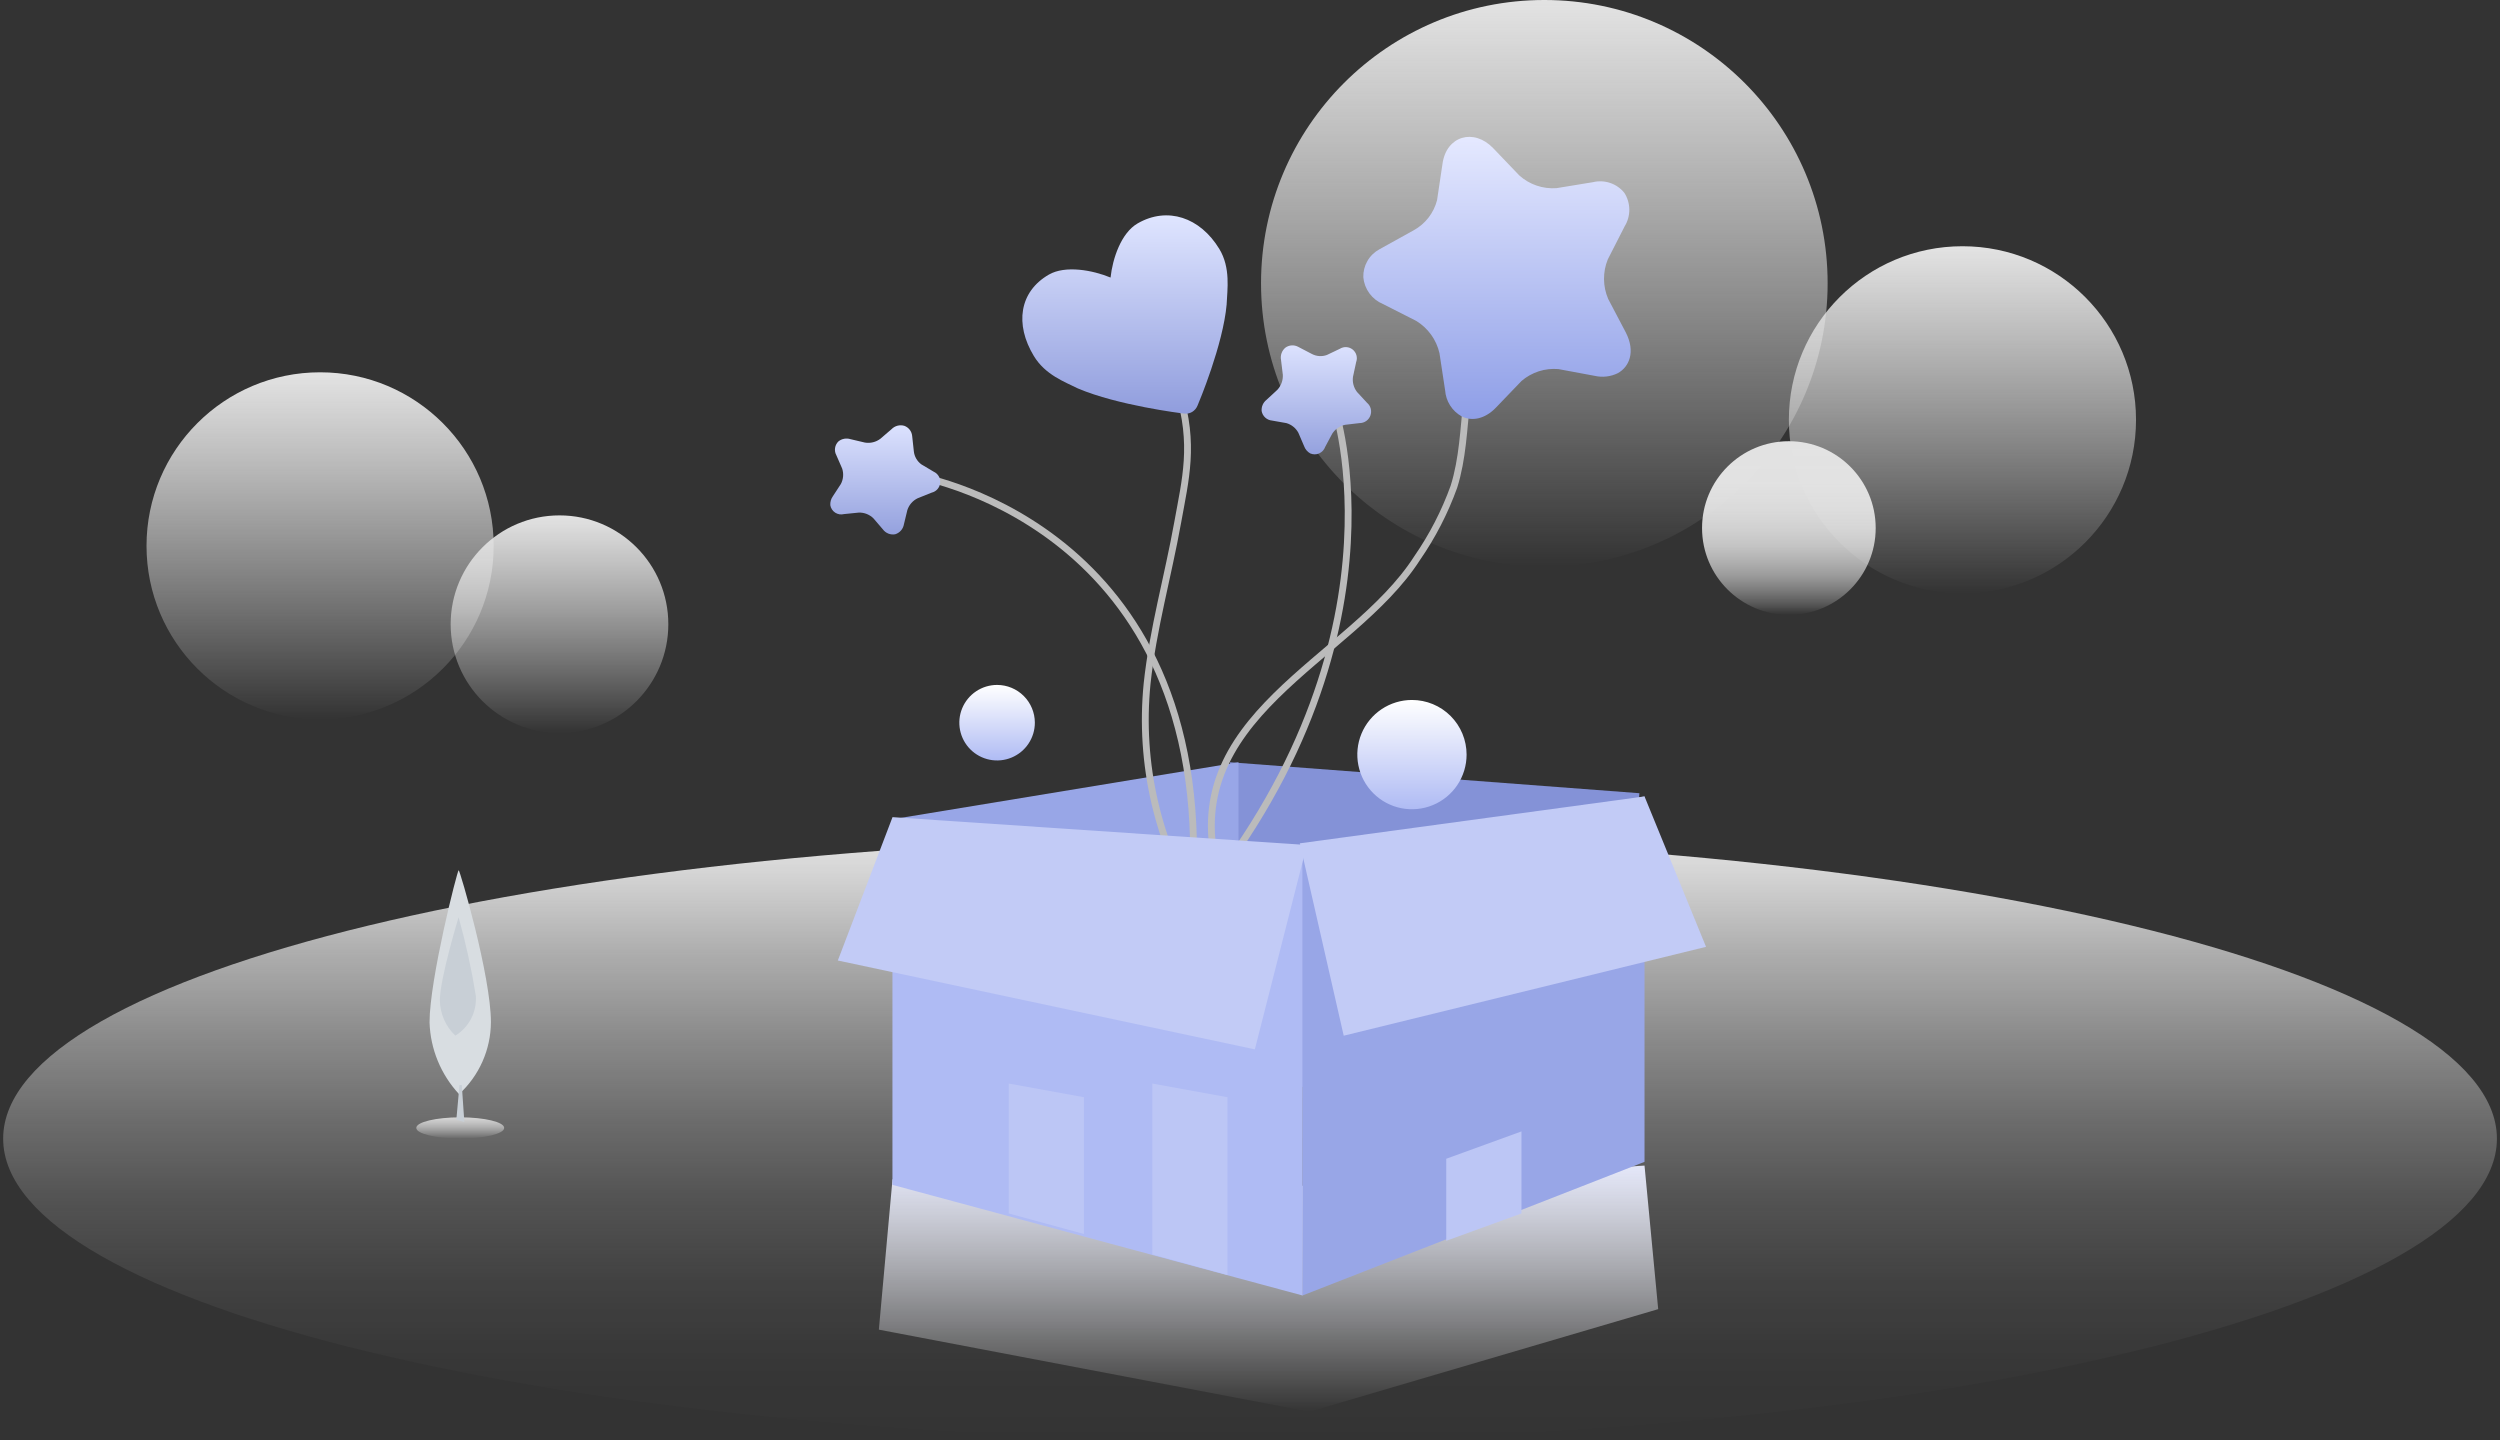 <svg width="250" height="144" viewBox="0 0 250 144" fill="none" xmlns="http://www.w3.org/2000/svg">
<rect x="0" y="0" width="250" height="144" fill="#333333" stroke="none"/>
<g clip-path="url(#clip0_1_36087)">
<path d="M154.434 56.659C170.08 56.659 182.763 43.976 182.763 28.33C182.763 12.684 170.08 0 154.434 0C138.788 0 126.104 12.684 126.104 28.33C126.104 43.976 138.788 56.659 154.434 56.659Z" fill="url(#paint0_linear_1_36087)"/>
<path d="M196.245 59.339C205.831 59.339 213.602 51.568 213.602 41.982C213.602 32.396 205.831 24.624 196.245 24.624C186.658 24.624 178.887 32.396 178.887 41.982C178.887 51.568 186.658 59.339 196.245 59.339Z" fill="url(#paint1_linear_1_36087)"/>
<path d="M32.009 71.945C41.595 71.945 49.367 64.174 49.367 54.588C49.367 45.002 41.595 37.23 32.009 37.23C22.423 37.23 14.652 45.002 14.652 54.588C14.652 64.174 22.423 71.945 32.009 71.945Z" fill="url(#paint2_linear_1_36087)"/>
<path d="M55.95 73.306C61.961 73.306 66.833 68.433 66.833 62.422C66.833 56.412 61.961 51.539 55.95 51.539C49.939 51.539 45.066 56.412 45.066 62.422C45.066 68.433 49.939 73.306 55.95 73.306Z" fill="url(#paint3_linear_1_36087)"/>
<path d="M178.887 61.486C183.682 61.486 187.569 57.599 187.569 52.804C187.569 48.009 183.682 44.121 178.887 44.121C174.092 44.121 170.205 48.009 170.205 52.804C170.205 57.599 174.092 61.486 178.887 61.486Z" fill="url(#paint4_linear_1_36087)"/>
<path d="M125.003 144C193.866 144 249.691 130.508 249.691 113.866C249.691 97.223 193.866 83.731 125.003 83.731C56.14 83.731 0.316 97.223 0.316 113.866C0.316 130.508 56.14 144 125.003 144Z" fill="url(#paint5_linear_1_36087)"/>
<path d="M46.024 113.852C48.451 113.852 50.419 113.377 50.419 112.792C50.419 112.207 48.451 111.733 46.024 111.733C43.596 111.733 41.628 112.207 41.628 112.792C41.628 113.377 43.596 113.852 46.024 113.852Z" fill="url(#paint6_linear_1_36087)"/>
<path d="M45.907 109.415C46.905 108.499 47.703 107.387 48.251 106.148C48.799 104.909 49.086 103.571 49.093 102.216C49.093 97.636 45.996 87.019 45.866 87.019C45.736 87.019 42.954 97.957 42.954 102.237C43.038 104.908 44.087 107.458 45.907 109.415Z" fill="#D8DDE1"/>
<path d="M46.181 108.506H45.948L45.634 111.972L46.434 112.204L46.181 108.506Z" fill="#C8CFD6"/>
<path d="M45.866 91.702C45.866 91.702 43.986 97.855 43.986 100.036C43.997 100.697 44.139 101.349 44.404 101.955C44.669 102.561 45.052 103.107 45.531 103.563C46.207 103.151 46.756 102.56 47.118 101.855C47.48 101.151 47.64 100.361 47.582 99.571C47.156 96.917 46.579 94.29 45.853 91.702" fill="#C8CFD6"/>
</g>
<g clip-path="url(#clip1_1_36087)">
<path fill-rule="evenodd" clip-rule="evenodd" d="M89.252 117.926L87.885 132.966L130.954 141.17L165.819 130.915L164.452 116.559L129.586 118.61L89.252 117.926Z" fill="url(#paint7_linear_1_36087)"/>
<path fill-rule="evenodd" clip-rule="evenodd" d="M103.485 72.267C103.486 73.014 103.265 73.744 102.85 74.365C102.436 74.987 101.846 75.471 101.156 75.757C100.466 76.044 99.707 76.119 98.974 75.974C98.241 75.828 97.568 75.469 97.04 74.941C96.511 74.413 96.151 73.74 96.005 73.007C95.86 72.275 95.934 71.515 96.22 70.825C96.506 70.135 96.99 69.545 97.611 69.13C98.232 68.715 98.962 68.493 99.709 68.493C100.71 68.494 101.669 68.892 102.377 69.599C103.085 70.307 103.484 71.266 103.485 72.267Z" fill="url(#paint8_linear_1_36087)"/>
<path fill-rule="evenodd" clip-rule="evenodd" d="M123.005 76.225V108.896L161.675 107.754L163.941 79.322L123.005 76.225Z" fill="#8492D7"/>
<path fill-rule="evenodd" clip-rule="evenodd" d="M123.85 76.225L89.737 81.844L91.438 107.18L123.85 108.896V76.225Z" fill="#98A6E7"/>
<path d="M91.303 47.512C91.303 47.512 120.386 51.983 119.332 87.163" stroke="#BBBBBB" stroke-width="0.684"/>
<path d="M120.016 91.244C115.776 84.407 113.911 76.361 114.711 68.356C115.294 62.901 116.805 57.616 117.772 52.229C118.543 47.936 119.491 44.45 117.853 39.131" stroke="#BBBBBB" stroke-width="0.684"/>
<path d="M133.605 41.353C133.605 41.353 141.877 67.42 115.222 95.407" stroke="#BBBBBB" stroke-width="0.684"/>
<path d="M146.677 39.986C146.373 42.87 146.267 45.892 145.391 48.675C144.479 51.206 143.242 53.607 141.71 55.818C135.097 66.155 117.279 71.61 121.885 87.587" stroke="#BBBBBB" stroke-width="0.684"/>
<path fill-rule="evenodd" clip-rule="evenodd" d="M122.667 30.422C122.313 34.475 119.876 40.279 119.75 40.567C119.643 40.829 119.454 41.049 119.212 41.196C118.963 41.342 118.67 41.398 118.385 41.353C118.071 41.325 111.744 40.526 107.788 38.844C106.444 38.174 104.526 37.483 103.386 35.603C101.467 32.438 101.922 29.17 104.886 27.461C106.532 26.511 109.255 27.01 111.056 27.755C111.261 25.841 112.117 23.291 113.763 22.341C116.739 20.625 120.015 21.733 121.934 24.898C123.074 26.778 122.73 28.952 122.665 30.422H122.667Z" fill="url(#paint9_linear_1_36087)"/>
<path fill-rule="evenodd" clip-rule="evenodd" d="M136.696 40.273L135.704 39.2C135.538 38.987 135.417 38.742 135.347 38.482C135.277 38.221 135.261 37.949 135.299 37.682L135.615 36.212C135.696 35.994 135.707 35.757 135.646 35.533C135.586 35.309 135.457 35.109 135.277 34.962C135.097 34.815 134.876 34.728 134.644 34.713C134.413 34.698 134.182 34.756 133.985 34.879L132.682 35.501C132.438 35.589 132.177 35.625 131.918 35.606C131.659 35.587 131.407 35.514 131.178 35.392L129.814 34.681C129.616 34.574 129.392 34.525 129.167 34.539C128.942 34.554 128.726 34.631 128.543 34.763C128.365 34.911 128.229 35.105 128.152 35.324C128.075 35.543 128.058 35.779 128.104 36.007L128.283 37.483C128.296 37.755 128.255 38.027 128.162 38.283C128.069 38.539 127.926 38.774 127.742 38.974L126.648 39.986C126.483 40.118 126.352 40.288 126.267 40.482C126.183 40.677 126.147 40.889 126.163 41.1C126.206 41.352 126.332 41.583 126.52 41.756C126.709 41.93 126.95 42.035 127.205 42.057L128.635 42.31C128.889 42.383 129.126 42.506 129.332 42.671C129.538 42.837 129.709 43.041 129.835 43.274L130.415 44.627C130.526 44.927 130.738 45.178 131.014 45.338C131.155 45.401 131.307 45.434 131.461 45.435C131.615 45.436 131.767 45.405 131.909 45.344C132.05 45.283 132.177 45.193 132.282 45.081C132.387 44.968 132.467 44.834 132.518 44.689L133.219 43.376C133.362 43.148 133.549 42.951 133.77 42.797C133.991 42.643 134.24 42.535 134.504 42.481L135.952 42.31C136.19 42.311 136.422 42.239 136.617 42.104C136.812 41.968 136.96 41.776 137.041 41.553C137.123 41.33 137.133 41.087 137.072 40.858C137.01 40.629 136.879 40.425 136.696 40.273Z" fill="url(#paint10_linear_1_36087)"/>
<path fill-rule="evenodd" clip-rule="evenodd" d="M90.394 52.421L90.736 51.006C90.819 50.749 90.954 50.511 91.132 50.308C91.31 50.104 91.528 49.94 91.772 49.823L93.17 49.263C93.396 49.209 93.599 49.086 93.751 48.912C93.903 48.737 93.997 48.519 94.019 48.288C94.041 48.058 93.991 47.826 93.874 47.626C93.758 47.425 93.582 47.266 93.371 47.171L92.128 46.432C91.919 46.277 91.745 46.081 91.617 45.855C91.488 45.629 91.408 45.378 91.382 45.12L91.216 43.595C91.195 43.37 91.11 43.156 90.973 42.977C90.835 42.798 90.65 42.662 90.438 42.584C90.215 42.517 89.978 42.512 89.753 42.57C89.528 42.628 89.323 42.746 89.16 42.912L88.031 43.882C87.813 44.045 87.565 44.162 87.301 44.227C87.037 44.291 86.763 44.302 86.495 44.258L85.047 43.916C84.845 43.852 84.63 43.838 84.421 43.876C84.212 43.914 84.016 44.003 83.85 44.135C83.665 44.311 83.544 44.544 83.506 44.796C83.467 45.049 83.514 45.307 83.638 45.53L84.219 46.863C84.3 47.114 84.331 47.379 84.308 47.642C84.286 47.905 84.212 48.16 84.09 48.394L83.283 49.632C83.099 49.89 83.01 50.204 83.031 50.52C83.056 50.672 83.112 50.816 83.196 50.944C83.28 51.072 83.39 51.182 83.519 51.266C83.647 51.349 83.792 51.405 83.943 51.43C84.094 51.455 84.249 51.447 84.398 51.409L85.885 51.259C86.154 51.252 86.421 51.299 86.671 51.397C86.921 51.496 87.149 51.644 87.341 51.833L88.29 52.94C88.429 53.129 88.618 53.274 88.836 53.36C89.054 53.446 89.291 53.469 89.521 53.426C89.746 53.356 89.947 53.225 90.101 53.048C90.255 52.87 90.357 52.653 90.394 52.421Z" fill="url(#paint11_linear_1_36087)"/>
<path fill-rule="evenodd" clip-rule="evenodd" d="M159.285 18.219L155.655 18.814C154.98 18.864 154.302 18.778 153.661 18.559C153.021 18.341 152.431 17.995 151.928 17.542L149.317 14.814C147.385 12.797 144.627 13.584 144.249 16.387L143.706 20.017C143.542 20.655 143.249 21.253 142.844 21.773C142.439 22.293 141.931 22.724 141.352 23.038L137.948 24.925C137.444 25.196 137.026 25.602 136.741 26.097C136.455 26.592 136.314 27.157 136.332 27.728C136.384 28.31 136.595 28.867 136.941 29.338C137.287 29.809 137.755 30.177 138.295 30.401L141.622 32.09C142.206 32.445 142.712 32.914 143.111 33.468C143.51 34.022 143.794 34.651 143.947 35.316L144.513 39.042C144.552 39.574 144.721 40.088 145.006 40.538C145.291 40.989 145.682 41.363 146.145 41.626C147.232 42.18 148.528 41.873 149.597 40.758L152.15 38.099C152.655 37.665 153.241 37.336 153.874 37.131C154.508 36.927 155.176 36.852 155.839 36.909L159.479 37.586C160.258 37.764 161.074 37.667 161.79 37.313C162.911 36.691 163.585 35.193 162.573 33.231L160.822 29.902C160.552 29.277 160.408 28.605 160.401 27.924C160.394 27.243 160.523 26.567 160.78 25.937L162.465 22.635C162.775 22.131 162.937 21.549 162.932 20.956C162.927 20.364 162.755 19.785 162.436 19.285C162.067 18.826 161.574 18.482 161.016 18.294C160.458 18.105 159.857 18.079 159.285 18.219Z" fill="url(#paint12_linear_1_36087)"/>
<path fill-rule="evenodd" clip-rule="evenodd" d="M89.244 118.487V82.364L122.895 84.668L130.278 85.174V129.555L89.244 118.487Z" fill="#AFBBF4"/>
<path fill-rule="evenodd" clip-rule="evenodd" d="M164.452 79.65L130.27 85.064V129.541L164.452 116.183V79.65Z" fill="#98A6E7"/>
<path fill-rule="evenodd" clip-rule="evenodd" d="M164.452 79.643L129.984 84.333L134.372 103.57L170.604 94.683L164.452 79.643Z" fill="#C2CBF6"/>
<path fill-rule="evenodd" clip-rule="evenodd" d="M89.252 81.714L83.783 96.05L125.485 104.937L130.688 84.504L89.252 81.714Z" fill="#C2CBF6"/>
<path fill-rule="evenodd" clip-rule="evenodd" d="M108.394 109.723V123.395L100.874 121.344V108.355L108.394 109.723Z" fill="#BCC6F5"/>
<path fill-rule="evenodd" clip-rule="evenodd" d="M122.75 109.723V127.497L115.23 125.446V108.355L122.75 109.723Z" fill="#BCC6F5"/>
<path fill-rule="evenodd" clip-rule="evenodd" d="M144.626 115.875V124.079L152.146 121.344V113.141L144.626 115.875Z" fill="#BCC6F5"/>
<path fill-rule="evenodd" clip-rule="evenodd" d="M146.659 75.466C146.659 76.546 146.337 77.603 145.736 78.501C145.135 79.398 144.282 80.098 143.283 80.511C142.284 80.924 141.186 81.031 140.126 80.82C139.067 80.609 138.093 80.088 137.33 79.323C136.566 78.559 136.046 77.585 135.836 76.525C135.625 75.466 135.734 74.367 136.147 73.369C136.561 72.371 137.261 71.518 138.16 70.918C139.058 70.317 140.115 69.997 141.195 69.997C141.913 69.997 142.624 70.138 143.287 70.413C143.951 70.688 144.553 71.091 145.061 71.599C145.568 72.107 145.971 72.71 146.245 73.374C146.519 74.037 146.66 74.748 146.659 75.466Z" fill="url(#paint13_linear_1_36087)"/>
</g>
<defs>
<linearGradient id="paint0_linear_1_36087" x1="154.434" y1="56.659" x2="154.434" y2="0" gradientUnits="userSpaceOnUse">
<stop stop-color="white" stop-opacity="0"/>
<stop offset="1" stop-color="#E3E3E3"/>
</linearGradient>
<linearGradient id="paint1_linear_1_36087" x1="196.245" y1="59.339" x2="196.245" y2="24.624" gradientUnits="userSpaceOnUse">
<stop stop-color="white" stop-opacity="0"/>
<stop offset="1" stop-color="#E3E3E3"/>
</linearGradient>
<linearGradient id="paint2_linear_1_36087" x1="32.009" y1="71.945" x2="32.009" y2="37.224" gradientUnits="userSpaceOnUse">
<stop stop-color="white" stop-opacity="0"/>
<stop offset="1" stop-color="#E3E3E3"/>
</linearGradient>
<linearGradient id="paint3_linear_1_36087" x1="55.95" y1="73.306" x2="55.95" y2="51.539" gradientUnits="userSpaceOnUse">
<stop stop-color="white" stop-opacity="0"/>
<stop offset="1" stop-color="#E3E3E3"/>
</linearGradient>
<linearGradient id="paint4_linear_1_36087" x1="178.887" y1="61.479" x2="178.887" y2="44.121" gradientUnits="userSpaceOnUse">
<stop stop-color="white" stop-opacity="0"/>
<stop offset="0.06" stop-color="#FAFAFA" stop-opacity="0.18"/>
<stop offset="0.14" stop-color="#F5F5F5" stop-opacity="0.37"/>
<stop offset="0.22" stop-color="#F0F0F0" stop-opacity="0.54"/>
<stop offset="0.31" stop-color="#ECECEC" stop-opacity="0.68"/>
<stop offset="0.4" stop-color="#E9E9E9" stop-opacity="0.8"/>
<stop offset="0.51" stop-color="#E6E6E6" stop-opacity="0.89"/>
<stop offset="0.62" stop-color="#E4E4E4" stop-opacity="0.95"/>
<stop offset="0.76" stop-color="#E3E3E3" stop-opacity="0.99"/>
<stop offset="1" stop-color="#E3E3E3"/>
</linearGradient>
<linearGradient id="paint5_linear_1_36087" x1="125.003" y1="144" x2="125.003" y2="83.731" gradientUnits="userSpaceOnUse">
<stop stop-color="white" stop-opacity="0"/>
<stop offset="0.13" stop-color="#FEFEFE" stop-opacity="0.02"/>
<stop offset="0.26" stop-color="#FDFDFD" stop-opacity="0.07"/>
<stop offset="0.4" stop-color="#FAFAFA" stop-opacity="0.16"/>
<stop offset="0.53" stop-color="#F7F7F7" stop-opacity="0.29"/>
<stop offset="0.67" stop-color="#F2F2F2" stop-opacity="0.46"/>
<stop offset="0.81" stop-color="#EDEDED" stop-opacity="0.66"/>
<stop offset="0.94" stop-color="#E6E6E6" stop-opacity="0.9"/>
<stop offset="1" stop-color="#E3E3E3"/>
</linearGradient>
<linearGradient id="paint6_linear_1_36087" x1="46.024" y1="113.859" x2="46.024" y2="111.733" gradientUnits="userSpaceOnUse">
<stop stop-color="white" stop-opacity="0"/>
<stop offset="1" stop-color="#D6D6D6"/>
</linearGradient>
<linearGradient id="paint7_linear_1_36087" x1="126.852" y1="141.17" x2="126.852" y2="116.559" gradientUnits="userSpaceOnUse">
<stop stop-color="white" stop-opacity="0"/>
<stop offset="1" stop-color="#E4E7F9"/>
</linearGradient>
<linearGradient id="paint8_linear_1_36087" x1="99.71" y1="76.054" x2="99.71" y2="68.493" gradientUnits="userSpaceOnUse">
<stop stop-color="#AFBBF4"/>
<stop offset="1" stop-color="white"/>
</linearGradient>
<linearGradient id="paint9_linear_1_36087" x1="112.496" y1="41.36" x2="112.496" y2="21.534" gradientUnits="userSpaceOnUse">
<stop stop-color="#909DDD"/>
<stop offset="1" stop-color="#DFE5FF"/>
</linearGradient>
<linearGradient id="paint10_linear_1_36087" x1="131.637" y1="45.441" x2="131.637" y2="34.544" gradientUnits="userSpaceOnUse">
<stop stop-color="#94A1DE"/>
<stop offset="1" stop-color="#DCE2FE"/>
</linearGradient>
<linearGradient id="paint11_linear_1_36087" x1="88.537" y1="53.453" x2="88.537" y2="42.515" gradientUnits="userSpaceOnUse">
<stop stop-color="#94A1DE"/>
<stop offset="1" stop-color="#DCE2FE"/>
</linearGradient>
<linearGradient id="paint12_linear_1_36087" x1="149.7" y1="41.893" x2="149.7" y2="13.673" gradientUnits="userSpaceOnUse">
<stop stop-color="#8E9EE7"/>
<stop offset="1" stop-color="#E5E9FF"/>
</linearGradient>
<linearGradient id="paint13_linear_1_36087" x1="141.198" y1="80.928" x2="141.198" y2="70.011" gradientUnits="userSpaceOnUse">
<stop stop-color="#AFBBF4"/>
<stop offset="1" stop-color="white"/>
</linearGradient>
<clipPath id="clip0_1_36087">
<rect width="249.368" height="144" fill="white" transform="translate(0.316)"/>
</clipPath>
<clipPath id="clip1_1_36087">
<rect width="87.569" height="127.497" fill="white" transform="translate(83.035 13.673)"/>
</clipPath>
</defs>
</svg>
